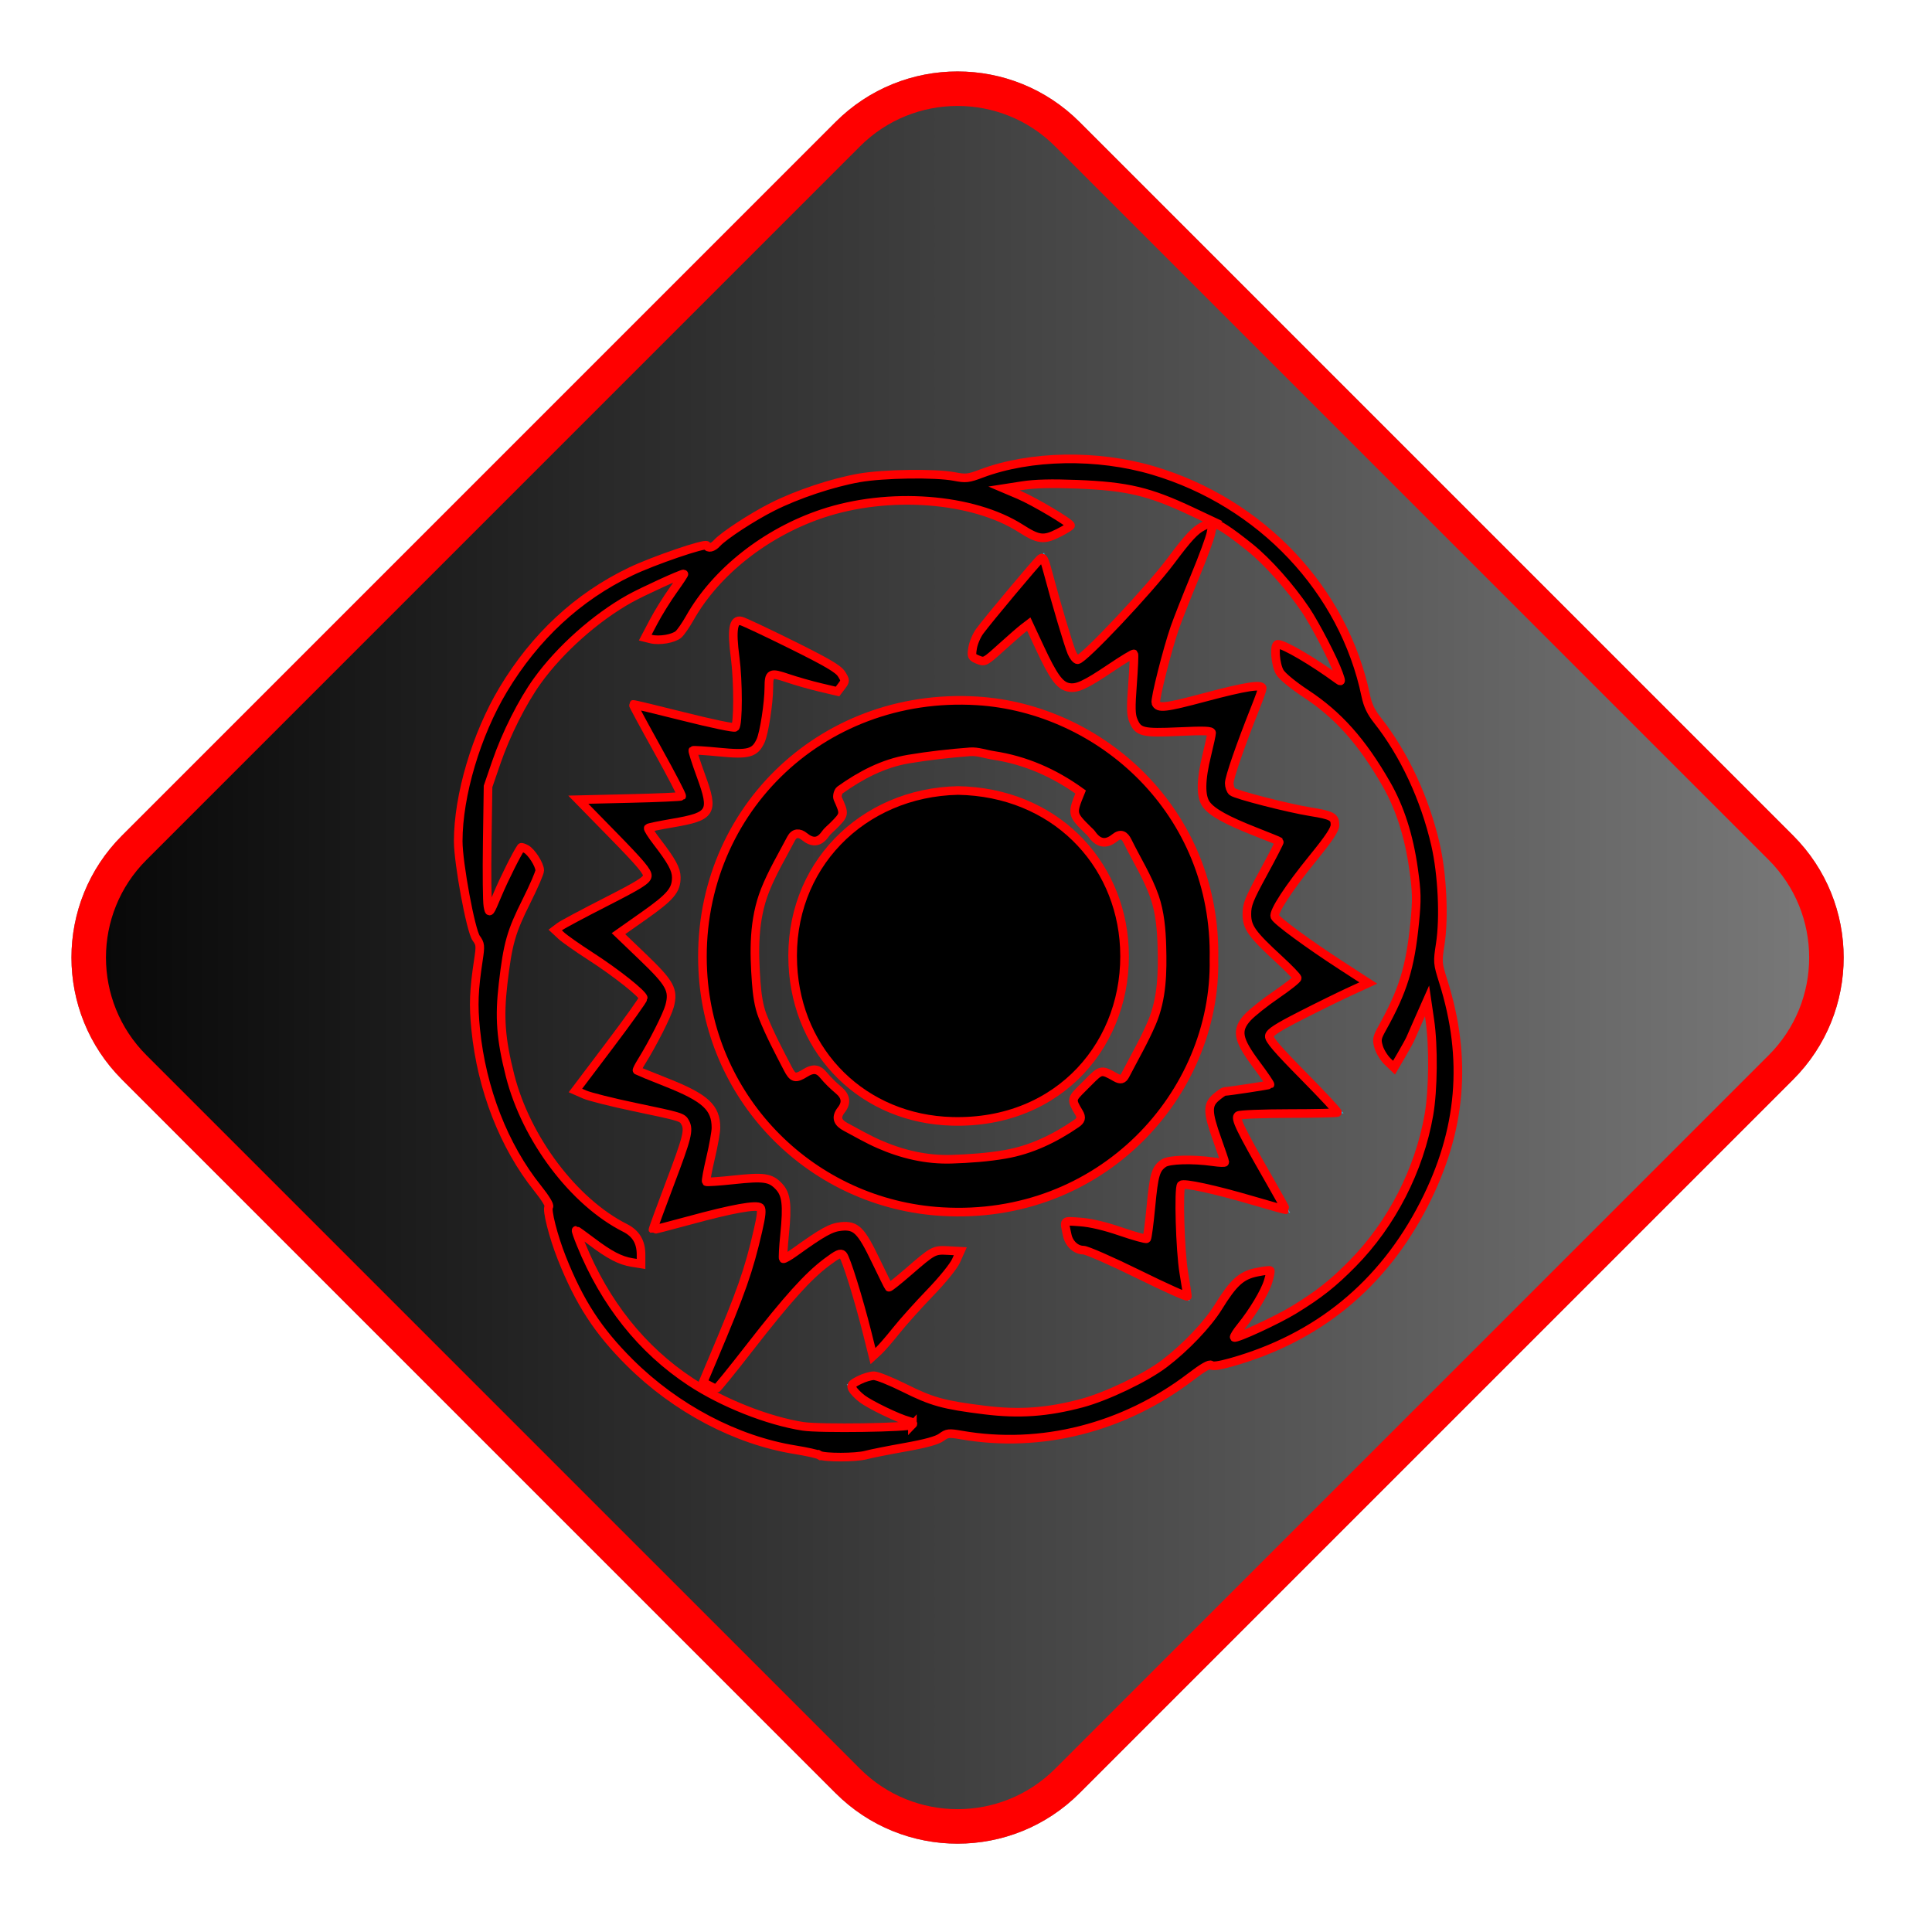 <?xml version="1.0" encoding="UTF-8" standalone="no"?>
<svg
   width="112"
   height="112"
   viewBox="0 0 112 112"
   fill="none"
   version="1.1"
   id="svg18945"
   sodipodi:docname="impulse.svg"
   inkscape:version="1.2.2 (732a01da63, 2022-12-09)"
   xmlns:inkscape="http://www.inkscape.org/namespaces/inkscape"
   xmlns:sodipodi="http://sodipodi.sourceforge.net/DTD/sodipodi-0.dtd"
   xmlns:xlink="http://www.w3.org/1999/xlink"
   xmlns="http://www.w3.org/2000/svg"
   xmlns:svg="http://www.w3.org/2000/svg">
  <sodipodi:namedview
     id="namedview18947"
     pagecolor="#ffffff"
     bordercolor="#000000"
     borderopacity="0.25"
     inkscape:showpageshadow="2"
     inkscape:pageopacity="0.0"
     inkscape:pagecheckerboard="0"
     inkscape:deskcolor="#d1d1d1"
     showgrid="false"
     inkscape:zoom="7.8303571"
     inkscape:cx="53.254276"
     inkscape:cy="56.063854"
     inkscape:window-width="1920"
     inkscape:window-height="1057"
     inkscape:window-x="-8"
     inkscape:window-y="-8"
     inkscape:window-maximized="1"
     inkscape:current-layer="svg18945" />
  <path
     opacity="0.498"
     d="M103.951 48.44L62.582 7.071C58.677 3.166 52.345 3.166 48.44 7.071L7.071 48.44C3.166 52.345 3.166 58.676 7.071 62.582L48.44 103.95C52.345 107.856 58.677 107.856 62.582 103.95L103.951 62.582C107.856 58.676 107.856 52.345 103.951 48.44Z"
     fill="black"
     id="path18896" />
  <g
     filter="url(#filter0_d_117_413)"
     id="g18900"
     style="filter:url(#filter0_d_117_413);fill-opacity:1;fill:url(#linearGradient24019);stroke:#ff0000;stroke-opacity:1">
    <path
       d="M61.875 7.778L103.244 49.147C106.758 52.661 106.758 58.36 103.244 61.875L61.875 103.243C58.36 106.758 52.662 106.758 49.147 103.243L7.778 61.875C4.264 58.36 4.264 52.661 7.778 49.147L49.147 7.778C52.662 4.263 58.36 4.263 61.875 7.778Z"
       stroke="#00D1FF"
       stroke-width="2"
       id="path18898"
       style="fill-opacity:1;fill:url(#linearGradient24019);stroke:#ff0000;stroke-opacity:1" />
  </g>
  <path
     d="M47.757 83.999C47.616 83.918 47.48 83.774 47.335 83.766C44.754 83.6 42.41 82.682 40.232 81.388C37.36 79.682 35.082 77.373 33.632 74.319C33.007 73.005 32.47 71.663 32.198 70.229C32.248 70.199 32.299 70.169 32.349 70.139C32.45 70.301 32.589 70.453 32.648 70.629C33.644 73.611 35.098 76.33 37.375 78.537C39.252 80.356 41.462 81.642 43.95 82.501C46.736 83.462 49.573 83.36 52.429 83.124C53.058 83.072 53.676 82.874 54.298 82.743C54.325 82.795 54.351 82.847 54.377 82.899C54.254 83 54.143 83.166 54.005 83.191C52.923 83.393 51.834 83.562 50.752 83.756C50.438 83.813 50.133 83.917 49.823 84C49.134 83.999 48.446 83.999 47.757 83.999Z"
     fill="#00D1FF"
     stroke="#00D1FF"
     id="path18902"
     style="fill:#000080;fill-opacity:1" />
  <path
     d="M70.374 55.609C70.521 63.417 63.834 70.787 54.606 70.239C47.136 69.795 41.143 63.84 40.743 56.3C40.262 47.235 47.531 40.072 56.644 40.63C63.787 41.067 70.551 47.042 70.374 55.609ZM62.645 45.912C61.106 44.803 59.441 44.072 57.583 43.79C57.133 43.721 56.677 43.55 56.236 43.583C55.041 43.675 53.847 43.807 52.667 44.005C51.196 44.252 49.897 44.939 48.694 45.798C48.583 45.877 48.51 46.166 48.566 46.293C48.969 47.205 48.981 47.2 48.288 47.894C48.141 48.043 47.965 48.173 47.847 48.343C47.489 48.858 47.095 48.876 46.626 48.493C46.341 48.261 46.046 48.261 45.861 48.615C45.343 49.606 44.762 50.575 44.353 51.611C43.674 53.33 43.706 55.155 43.84 56.965C43.89 57.623 43.973 58.309 44.212 58.914C44.622 59.95 45.149 60.941 45.663 61.933C45.969 62.526 46.116 62.551 46.69 62.197C47.083 61.954 47.401 61.915 47.728 62.315C47.993 62.637 48.3 62.932 48.62 63.202C49.034 63.55 49.098 63.93 48.771 64.343C48.399 64.815 48.602 65.106 49.038 65.337C49.672 65.675 50.296 66.038 50.953 66.326C52.29 66.914 53.699 67.247 55.164 67.201C56.206 67.167 57.257 67.095 58.282 66.916C59.781 66.654 61.135 66 62.39 65.14C62.652 64.96 62.731 64.808 62.54 64.489C62.087 63.733 62.109 63.719 62.753 63.076C62.874 62.954 62.996 62.832 63.117 62.711C63.827 62.002 63.838 61.983 64.681 62.461C64.958 62.618 65.103 62.58 65.231 62.333C65.753 61.322 66.329 60.334 66.774 59.291C67.376 57.88 67.397 56.353 67.356 54.853C67.33 53.892 67.243 52.888 66.932 51.99C66.544 50.873 65.894 49.847 65.368 48.776C65.185 48.403 64.969 48.289 64.617 48.573C64.089 48.999 63.651 48.877 63.283 48.343C63.23 48.267 63.151 48.205 63.084 48.138C62.126 47.187 62.126 47.187 62.645 45.912Z"
     fill="#00D1FF"
     id="path18904"
     style="fill:#000000;fill-opacity:1;stroke:#ff0000;stroke-opacity:1;stroke-width:0.5;stroke-dasharray:none" />
  <path
     d="M73.701 69.471C72.559 69.136 71.606 68.835 70.64 68.583C70.019 68.421 69.382 68.318 68.748 68.216C68.343 68.15 68.054 68.355 68.008 68.754C67.936 69.373 67.883 70.001 67.899 70.624C67.919 71.421 68.004 72.219 68.083 73.013C68.127 73.456 68.216 73.896 68.315 74.528C67.73 74.228 67.296 73.995 66.852 73.78C65.745 73.244 64.634 72.711 63.519 72.189C63.336 72.103 63.121 72.03 62.925 72.037C62.462 72.055 62.266 71.838 62.213 71.268C62.65 71.294 63.068 71.249 63.442 71.355C64.317 71.606 65.168 71.934 66.031 72.227C66.714 72.459 66.963 72.272 67.018 71.531C67.089 70.583 67.171 69.638 67.266 68.693C67.347 67.891 67.638 67.585 68.448 67.616C69.283 67.648 70.113 67.798 70.947 67.882C71.147 67.903 71.352 67.868 71.555 67.858C71.524 67.665 71.522 67.462 71.458 67.281C71.172 66.461 70.825 65.659 70.584 64.826C70.368 64.086 70.632 63.761 71.435 63.645C72.191 63.535 72.951 63.467 73.706 63.358C73.896 63.33 74.074 63.215 74.258 63.139C74.178 62.954 74.129 62.748 74.013 62.588C73.556 61.956 73.057 61.352 72.614 60.708C72.155 60.041 72.215 59.507 72.851 59.013C73.694 58.36 74.578 57.758 75.462 57.158C75.867 56.884 75.91 56.67 75.524 56.33C74.807 55.7 74.112 55.046 73.43 54.378C72.511 53.477 72.438 52.989 73.043 51.844C73.525 50.936 74.024 50.037 74.535 49.147C74.767 48.742 74.747 48.515 74.255 48.335C73.244 47.963 72.239 47.567 71.261 47.116C69.95 46.511 69.966 45.958 70.206 44.652C70.291 44.186 70.453 43.733 70.547 43.269C70.639 42.825 70.691 42.373 70.772 41.838C70.543 41.852 70.349 41.864 70.154 41.875C69.035 41.939 67.918 42.037 66.799 42.05C66.224 42.058 65.962 41.651 65.998 41.085C66.068 40.005 66.15 38.926 66.22 37.845C66.235 37.601 66.222 37.356 66.222 36.992C66.015 37.122 65.868 37.211 65.725 37.306C64.744 37.959 63.785 38.651 62.773 39.255C62.173 39.612 61.767 39.493 61.43 38.886C60.953 38.025 60.562 37.115 60.142 36.223C59.779 35.454 59.752 35.445 59.136 36.001C58.432 36.636 57.726 37.268 57.021 37.902C56.947 37.865 56.871 37.831 56.796 37.795C56.865 37.516 56.853 37.174 57.015 36.97C57.939 35.807 58.903 34.677 59.855 33.537C59.971 33.398 60.097 33.269 60.281 33.064C60.507 33.91 60.694 34.653 60.905 35.389C61.151 36.242 61.379 37.104 61.687 37.936C62.012 38.814 62.479 38.944 63.197 38.281C64.33 37.234 65.444 36.155 66.459 34.995C67.474 33.836 68.358 32.561 69.301 31.337C69.414 31.191 69.538 31.053 69.761 30.957C69.74 31.066 69.739 31.181 69.698 31.282C69.023 32.935 68.281 34.564 67.686 36.245C67.219 37.564 66.896 38.939 66.581 40.306C66.375 41.199 66.993 41.642 67.967 41.38C69.398 40.996 70.829 40.615 72.262 40.236C72.345 40.215 72.441 40.242 72.619 40.252C72.323 41.004 72.04 41.697 71.777 42.397C71.477 43.196 71.167 43.992 70.914 44.806C70.626 45.732 70.866 46.247 71.784 46.531C72.819 46.85 73.879 47.088 74.937 47.327C75.511 47.456 76.101 47.513 76.683 47.606C77.159 47.683 77.079 47.909 76.844 48.192C76.15 49.029 75.442 49.856 74.78 50.718C74.353 51.274 73.997 51.884 73.611 52.471C73.285 52.964 73.427 53.407 73.842 53.735C74.616 54.346 75.412 54.932 76.221 55.495C76.919 55.98 77.648 56.417 78.445 56.928C77.624 57.312 76.865 57.651 76.122 58.02C75.287 58.436 74.453 58.858 73.642 59.319C73.012 59.677 72.894 60.132 73.37 60.682C74.153 61.589 75.015 62.43 75.85 63.294C76.083 63.535 76.337 63.756 76.706 64.104C76.361 64.125 76.183 64.144 76.006 64.144C74.801 64.147 73.597 64.142 72.391 64.147C72.183 64.148 71.965 64.149 71.768 64.21C71.143 64.403 71.02 64.62 71.326 65.21C71.945 66.406 72.619 67.574 73.273 68.753C73.378 68.946 73.498 69.133 73.701 69.471Z"
     fill="#00D1FF"
     stroke="#00D1FF"
     id="path18906" />
  <path
     d="M51.422 75.373C51.904 74.945 52.348 74.538 52.806 74.148C53.3 73.728 53.786 73.294 54.316 72.927C54.477 72.815 54.776 72.902 55.011 72.898C54.905 73.108 54.842 73.358 54.688 73.523C53.9 74.371 53.072 75.181 52.293 76.036C51.908 76.456 51.6 76.946 51.248 77.396C51.153 77.519 51.02 77.611 50.842 77.775C50.614 76.888 50.431 76.101 50.206 75.326C49.958 74.473 49.702 73.619 49.392 72.787C49.157 72.159 48.669 72.042 48.115 72.454C46.538 73.625 45.27 75.101 44.063 76.63C43.18 77.749 42.322 78.888 41.454 80.018C41.404 79.996 41.354 79.974 41.305 79.952C41.517 79.436 41.723 78.917 41.945 78.406C42.939 76.103 43.908 73.792 44.383 71.312C44.439 71.016 44.556 70.724 44.572 70.426C44.614 69.633 44.386 69.39 43.611 69.473C42.972 69.541 42.34 69.695 41.711 69.835C41.193 69.951 40.681 70.098 40.169 70.238C39.665 70.374 39.163 70.519 38.495 70.706C38.71 70.148 38.87 69.74 39.026 69.329C39.416 68.299 39.817 67.274 40.19 66.238C40.584 65.14 40.083 64.403 38.815 64.15C37.436 63.874 36.058 63.592 34.682 63.301C34.484 63.259 34.3 63.154 34.021 63.042C34.199 62.813 34.332 62.644 34.462 62.472C35.483 61.122 36.509 59.774 37.523 58.42C37.839 57.996 37.755 57.559 37.385 57.24C36.709 56.658 36.011 56.095 35.283 55.58C34.602 55.098 33.866 54.695 33.16 54.246C33.046 54.173 32.965 54.046 32.869 53.944C32.981 53.858 33.083 53.753 33.207 53.69C34.588 53.007 35.995 52.374 37.346 51.637C38.23 51.155 38.263 50.604 37.547 49.858C36.715 48.992 35.846 48.158 34.997 47.307C34.827 47.137 34.67 46.954 34.494 46.765C35.394 46.765 36.238 46.788 37.08 46.759C37.879 46.731 38.679 46.675 39.473 46.581C39.977 46.522 40.132 46.217 39.89 45.77C39.222 44.533 38.524 43.313 37.838 42.086C37.748 41.926 37.662 41.762 37.493 41.448C37.86 41.531 38.086 41.575 38.307 41.633C39.628 41.977 40.944 42.34 42.269 42.664C42.689 42.767 43.061 42.601 43.128 42.134C43.211 41.556 43.264 40.966 43.248 40.384C43.227 39.605 43.137 38.828 43.058 38.052C43.019 37.657 42.93 37.267 42.888 36.871C42.874 36.738 42.941 36.598 42.971 36.461C43.092 36.491 43.223 36.501 43.331 36.556C44.669 37.228 46.001 37.91 47.339 38.579C47.592 38.705 47.899 38.738 48.126 38.894C48.299 39.013 48.385 39.257 48.51 39.445C48.461 39.504 48.41 39.563 48.361 39.622C47.728 39.457 47.09 39.312 46.465 39.124C45.867 38.944 45.29 38.694 44.687 38.533C44.568 38.501 44.261 38.714 44.242 38.843C44.148 39.481 44.139 40.132 44.069 40.776C44.003 41.379 43.94 41.99 43.797 42.579C43.692 43.012 43.377 43.316 42.873 43.273C41.925 43.191 40.981 43.084 40.033 43.007C39.47 42.962 39.438 43.044 39.646 43.567C39.983 44.41 40.304 45.262 40.605 46.12C40.783 46.628 40.605 46.977 40.062 47.088C39.133 47.277 38.19 47.401 37.253 47.555C37.108 47.579 36.964 47.611 36.692 47.665C37.261 48.426 37.778 49.116 38.294 49.808C39.084 50.864 38.965 51.461 37.862 52.203C36.992 52.788 36.147 53.405 35.224 54.053C35.368 54.232 35.466 54.386 35.595 54.507C36.222 55.091 36.854 55.675 37.495 56.245C38.622 57.246 38.738 57.796 38.034 59.138C37.583 59.998 37.123 60.855 36.618 61.683C36.338 62.142 36.463 62.356 36.911 62.531C37.846 62.893 38.779 63.263 39.706 63.646C40.934 64.154 41.301 64.962 40.958 66.256C40.731 67.114 40.552 67.984 40.31 69.022C41.178 68.958 41.943 68.904 42.707 68.845C42.782 68.839 42.853 68.79 42.927 68.783C44.416 68.642 45.325 68.569 45.141 70.546C45.06 71.414 44.975 72.282 44.9 73.15C44.881 73.37 44.898 73.592 44.898 73.948C45.155 73.766 45.314 73.651 45.475 73.538C46.334 72.938 47.172 72.304 48.06 71.749C48.92 71.213 49.46 71.378 49.917 72.283C50.386 73.215 50.798 74.175 51.237 75.121C51.256 75.168 51.298 75.209 51.422 75.373Z"
     fill="#00D1FF"
     stroke="#00D1FF"
     id="path18908" />
  <path
     d="M38.068 36.648C41.934 28.294 53.928 25.235 61.361 30.441C60.84 30.76 60.382 30.938 59.806 30.527C58.322 29.473 56.624 28.941 54.837 28.717C53.856 28.594 52.858 28.491 51.875 28.538C48.93 28.68 46.215 29.553 43.762 31.229C42.115 32.355 40.727 33.708 39.707 35.427C39.621 35.574 39.528 35.721 39.468 35.88C39.226 36.508 38.774 36.748 38.068 36.648Z"
     fill="#00D1FF"
     stroke="#00D1FF"
     id="path18910"
     style="fill:#80004c;fill-opacity:1" />
  <path
     d="M80.736 61.22C80.245 60.761 80.154 60.27 80.438 59.84C81.571 58.127 82.221 56.252 82.38 54.205C82.434 53.505 82.579 52.803 82.553 52.107C82.462 49.653 81.954 47.276 80.704 45.145C79.96 43.875 79.097 42.641 78.104 41.558C77.335 40.72 76.319 40.084 75.341 39.473C74.751 39.104 74.272 38.785 74.381 37.895C77.705 39.534 80.053 42.076 81.54 45.341C83.993 50.727 83.765 56.034 80.736 61.22Z"
     fill="#00D1FF"
     stroke="#00D1FF"
     id="path18912"
     style="fill:#000080;fill-opacity:1" />
  <path
     d="M73.119 74.117C73.08 74.276 73.073 74.387 73.027 74.477C72.017 76.421 70.596 78.024 68.897 79.393C67.153 80.798 65.173 81.78 63.034 82.376C60.68 83.03 58.276 83.174 55.834 82.78C53.894 82.468 52.091 81.829 50.386 80.885C50.205 80.784 50.081 80.579 49.93 80.421C50.137 80.324 50.341 80.162 50.553 80.148C50.78 80.132 51.045 80.207 51.242 80.326C52.549 81.131 53.925 81.768 55.46 81.965C56.74 82.13 58.035 82.39 59.31 82.328C63.329 82.13 66.829 80.614 69.663 77.744C70.455 76.944 71.079 75.952 71.654 74.975C72.009 74.377 72.471 74.22 73.119 74.117Z"
     fill="#00D1FF"
     stroke="#00D1FF"
     id="path18914"
     style="fill:#000080;fill-opacity:1" />
  <path
     d="M30.393 49.681C30.891 50.128 30.976 50.633 30.683 51.072C29.556 52.768 28.908 54.627 28.76 56.658C28.699 57.51 28.518 58.371 28.587 59.211C28.83 62.187 29.667 64.974 31.451 67.429C32.595 69.004 33.924 70.368 35.627 71.343C35.709 71.39 35.782 71.465 35.87 71.49C36.54 71.678 36.799 72.141 36.772 72.803C35.109 72.576 31.314 69.324 29.661 65.716C27.178 60.288 27.33 54.954 30.393 49.681Z"
     fill="#00D1FF"
     stroke="#00D1FF"
     id="path18916"
     style="fill:#000080;fill-opacity:1" />
  <path
     d="M40.839 32.276C40.681 32.378 40.537 32.521 40.365 32.576C35.048 34.271 31.057 37.477 28.868 42.693C28.205 44.273 27.71 45.921 27.726 47.666C27.739 49.204 27.753 50.743 27.82 52.28C27.843 52.803 28.035 53.319 28.13 53.842C28.149 53.947 28.077 54.068 28.045 54.184C27.953 54.094 27.799 54.016 27.778 53.912C27.581 52.889 27.402 51.863 27.227 50.837C27.14 50.317 27.018 49.795 27.005 49.273C26.942 46.94 27.478 44.713 28.344 42.569C29.269 40.281 30.639 38.273 32.393 36.531C34.097 34.836 36.117 33.633 38.367 32.813C39.143 32.531 39.938 32.301 40.724 32.047C40.762 32.124 40.801 32.2 40.839 32.276Z"
     fill="#00D1FF"
     stroke="#00D1FF"
     id="path18918"
     style="fill:#000080;fill-opacity:1" />
  <path
     d="M70.349 78.581C70.495 78.491 70.629 78.367 70.787 78.314C73.386 77.455 75.784 76.227 77.849 74.413C79.877 72.633 81.35 70.465 82.36 67.96C83.25 65.75 83.582 63.449 83.516 61.1C83.48 59.814 83.216 58.535 83.063 57.253C83.04 57.058 83.06 56.856 83.146 56.659C84.894 61.664 84.186 66.412 81.498 70.873C78.968 75.074 75.219 77.647 70.472 78.761C70.431 78.701 70.39 78.641 70.349 78.581Z"
     fill="#00D1FF"
     stroke="#00D1FF"
     id="path18920"
     style="fill:#000080;fill-opacity:1" />
  <path
     d="M78.835 40.741C78.726 40.617 78.561 40.51 78.516 40.367C77.717 37.795 76.491 35.45 74.75 33.388C73.128 31.465 71.15 29.99 68.827 29.028C67.643 28.537 66.416 28.043 65.161 27.846C63.591 27.601 61.974 27.595 60.377 27.613C59.396 27.624 58.418 27.876 57.436 28.007C57.214 28.037 56.983 28.012 56.76 27.952C64.422 24.898 76.422 29.201 78.835 40.741Z"
     fill="#00D1FF"
     stroke="#00D1FF"
     id="path18922"
     style="fill:#000080;fill-opacity:1" />
  <path
     d="M55.536 45.826C61.081 45.922 64.935 49.938 65.18 54.923C65.45 60.396 61.455 65.173 55.198 65.006C50.078 64.87 46.211 61.074 45.962 55.939C45.683 50.233 49.982 45.941 55.536 45.826Z"
     fill="#00D1FF"
     id="path18924"
     style="fill:#000000;fill-opacity:1;stroke:#ff0000;stroke-opacity:1;stroke-width:0.5;stroke-dasharray:none" />
  <defs
     id="defs18943">
    <linearGradient
       inkscape:collect="always"
       id="linearGradient24017">
      <stop
         style="stop-color:#000000;stop-opacity:1;"
         offset="0"
         id="stop24013" />
      <stop
         style="stop-color:#000000;stop-opacity:0;"
         offset="1"
         id="stop24015" />
    </linearGradient>
    <filter
       id="filter0_d_117_413"
       x="-0.858"
       y="-0.858"
       width="112.737"
       height="112.737"
       filterUnits="userSpaceOnUse"
       color-interpolation-filters="sRGB">
      <feFlood
         flood-opacity="0"
         result="BackgroundImageFix"
         id="feFlood18926" />
      <feColorMatrix
         in="SourceAlpha"
         type="matrix"
         values="0 0 0 0 0 0 0 0 0 0 0 0 0 0 0 0 0 0 127 0"
         result="hardAlpha"
         id="feColorMatrix18928" />
      <feOffset
         id="feOffset18930" />
      <feGaussianBlur
         stdDeviation="0.003"
         id="feGaussianBlur18932" />
      <feComposite
         in2="hardAlpha"
         operator="out"
         id="feComposite18934" />
      <feColorMatrix
         type="matrix"
         values="0 0 0 0 0.063 0 0 0 0 0.631 0 0 0 0 0.992 0 0 0 1 0"
         id="feColorMatrix18936" />
      <feBlend
         mode="normal"
         in2="BackgroundImageFix"
         result="effect1_dropShadow_117_413"
         id="feBlend18938" />
      <feBlend
         mode="normal"
         in="SourceGraphic"
         in2="effect1_dropShadow_117_413"
         result="shape"
         id="feBlend18940" />
    </filter>
    <linearGradient
       inkscape:collect="always"
       xlink:href="#linearGradient24017"
       id="linearGradient24019"
       x1="-0.858"
       y1="55.511"
       x2="111.879"
       y2="55.511"
       gradientUnits="userSpaceOnUse" />
  </defs>
  <path
     style="fill:#000000;fill-opacity:1;stroke:#ff0000;stroke-width:0.5;stroke-dasharray:none;stroke-opacity:1"
     d="m 47.5,84.355 c -0.109,-0.064 -0.742,-0.204 -1.406,-0.311 -3.41,-0.549 -6.912,-2.394 -9.583,-5.051 -1.839,-1.828 -2.921,-3.492 -3.94,-6.058 -0.499,-1.256 -0.899,-2.837 -0.755,-2.982 0.067,-0.067 -0.202,-0.508 -0.648,-1.064 -1.957,-2.441 -3.246,-5.751 -3.593,-9.222 -0.141,-1.414 -0.108,-2.254 0.157,-4.004 0.128,-0.842 0.118,-0.938 -0.128,-1.277 -0.315,-0.434 -1.041,-4.354 -1.041,-5.622 0,-2.652 1.051,-6.192 2.609,-8.786 1.849,-3.08 4.329,-5.379 7.385,-6.845 1.318,-0.633 4.354,-1.671 4.416,-1.51 0.072,0.19 0.354,0.124 0.59,-0.137 0.392,-0.433 2.035,-1.508 3.213,-2.102 1.44,-0.726 3.472,-1.404 5.03,-1.679 1.41,-0.249 4.42,-0.292 5.521,-0.08 0.664,0.128 0.809,0.112 1.568,-0.174 2.833,-1.066 6.723,-1.134 9.96,-0.173 6.264,1.86 11.049,6.933 12.322,13.065 0.112,0.54 0.303,0.94 0.671,1.405 1.55,1.96 2.755,4.543 3.371,7.225 0.392,1.708 0.512,4.221 0.275,5.749 -0.164,1.057 -0.159,1.114 0.174,2.171 1.418,4.495 1.061,8.655 -1.108,12.895 -2.402,4.695 -6.167,7.782 -11.217,9.195 -0.671,0.188 -1.047,0.239 -1.132,0.153 -0.085,-0.085 -0.478,0.139 -1.182,0.677 -3.878,2.959 -8.685,4.18 -13.295,3.377 -0.732,-0.127 -0.827,-0.117 -1.16,0.129 -0.25,0.185 -0.91,0.366 -2.133,0.584 -0.973,0.174 -1.979,0.374 -2.234,0.445 -0.575,0.16 -2.436,0.164 -2.706,0.006 z m 5.392,-1.761 c 0.083,-0.083 0.003,-0.157 -0.233,-0.216 -0.567,-0.142 -2.219,-0.937 -2.682,-1.291 -0.232,-0.177 -0.482,-0.433 -0.554,-0.569 -0.114,-0.212 -0.062,-0.282 0.376,-0.506 0.28,-0.143 0.666,-0.259 0.858,-0.259 0.192,0 0.985,0.317 1.761,0.704 1.615,0.806 2.275,0.988 4.649,1.283 2.01,0.25 3.64,0.136 5.638,-0.395 1.429,-0.379 3.708,-1.469 4.789,-2.29 1.223,-0.929 2.509,-2.277 3.129,-3.281 0.879,-1.423 1.332,-1.836 2.214,-2.019 0.409,-0.085 0.767,-0.13 0.797,-0.1 0.03,0.03 -0.023,0.311 -0.118,0.624 -0.186,0.619 -0.875,1.767 -1.582,2.639 -0.245,0.302 -0.418,0.578 -0.384,0.612 0.1,0.1 2.503,-1.009 3.467,-1.601 1.46,-0.896 2.254,-1.524 3.395,-2.682 2.265,-2.299 3.867,-5.421 4.425,-8.629 0.248,-1.424 0.273,-3.974 0.054,-5.467 l -0.165,-1.125 -0.441,0.997 c -0.243,0.548 -0.477,1.083 -0.521,1.188 -0.044,0.105 -0.276,0.527 -0.515,0.937 l -0.435,0.746 -0.373,-0.357 c -0.205,-0.197 -0.437,-0.572 -0.516,-0.834 -0.128,-0.426 -0.107,-0.541 0.199,-1.091 1.221,-2.197 1.629,-3.522 1.887,-6.123 0.134,-1.35 0.125,-1.759 -0.067,-3.128 -0.268,-1.91 -0.79,-3.535 -1.572,-4.901 -1.417,-2.472 -2.786,-4.009 -4.677,-5.253 -0.72,-0.474 -1.356,-0.996 -1.5,-1.233 -0.267,-0.438 -0.354,-1.624 -0.12,-1.624 0.357,0 2.035,0.983 3.46,2.027 0.23,0.168 0.232,0.156 0.064,-0.322 -0.277,-0.786 -1.342,-2.845 -1.905,-3.684 -0.892,-1.33 -2.212,-2.813 -3.238,-3.638 -1.186,-0.954 -1.932,-1.439 -2.076,-1.35 -0.058,0.036 -0.139,0.271 -0.18,0.521 -0.041,0.251 -0.458,1.385 -0.928,2.521 -0.47,1.136 -0.995,2.469 -1.167,2.963 -0.436,1.252 -1.172,4.171 -1.099,4.361 0.129,0.337 0.541,0.289 2.864,-0.331 2.331,-0.622 3.306,-0.774 3.306,-0.517 0,0.068 -0.178,0.571 -0.396,1.117 -0.866,2.171 -1.519,4.056 -1.519,4.384 0,0.19 0.079,0.411 0.175,0.491 0.218,0.181 3.261,0.962 4.55,1.168 1.214,0.194 1.405,0.296 1.405,0.751 0,0.271 -0.328,0.766 -1.285,1.943 -1.4,1.721 -2.307,3.112 -2.204,3.381 0.089,0.232 1.94,1.594 3.848,2.831 l 1.572,1.019 -1.061,0.487 c -0.584,0.268 -1.866,0.898 -2.849,1.4 -1.356,0.692 -1.798,0.977 -1.828,1.182 -0.03,0.202 0.467,0.783 1.988,2.322 1.115,1.129 2,2.08 1.966,2.114 -0.034,0.034 -1.302,0.062 -2.818,0.063 -1.516,0.001 -2.838,0.054 -2.938,0.117 -0.207,0.131 0.095,0.759 1.789,3.713 0.544,0.948 0.979,1.734 0.967,1.746 -0.012,0.012 -0.883,-0.231 -1.937,-0.541 -2.172,-0.638 -3.984,-1.03 -4.121,-0.893 -0.172,0.172 -0.067,3.814 0.146,5.082 0.115,0.684 0.209,1.299 0.209,1.367 0,0.068 -1.278,-0.506 -2.839,-1.276 -1.562,-0.769 -2.998,-1.399 -3.193,-1.399 -0.425,0 -0.83,-0.373 -0.932,-0.859 -0.193,-0.914 -0.264,-0.84 0.746,-0.772 0.599,0.04 1.417,0.233 2.35,0.553 0.788,0.27 1.466,0.457 1.508,0.416 0.042,-0.042 0.152,-0.878 0.245,-1.858 0.177,-1.864 0.273,-2.191 0.739,-2.517 0.309,-0.216 1.668,-0.256 2.876,-0.084 0.369,0.053 0.67,0.063 0.67,0.023 -2e-5,-0.04 -0.201,-0.636 -0.447,-1.323 -0.566,-1.584 -0.575,-2.003 -0.054,-2.442 0.216,-0.182 0.432,-0.332 0.479,-0.333 0.255,-0.007 2.603,-0.365 2.64,-0.402 0.024,-0.024 -0.332,-0.548 -0.792,-1.164 -1.088,-1.457 -1.186,-1.984 -0.507,-2.725 0.25,-0.273 1.001,-0.869 1.669,-1.326 0.668,-0.457 1.211,-0.888 1.207,-0.958 -0.004,-0.07 -0.476,-0.559 -1.048,-1.085 -1.589,-1.463 -1.867,-1.854 -1.869,-2.62 -10e-4,-0.557 0.124,-0.87 0.964,-2.409 0.531,-0.973 0.947,-1.784 0.926,-1.804 -0.022,-0.02 -0.643,-0.273 -1.38,-0.562 -1.686,-0.662 -2.524,-1.126 -2.862,-1.584 -0.341,-0.463 -0.329,-1.412 0.038,-2.898 0.147,-0.597 0.268,-1.159 0.269,-1.248 7.67e-4,-0.128 -0.399,-0.145 -1.889,-0.077 -2.119,0.096 -2.364,0.036 -2.648,-0.643 -0.14,-0.334 -0.149,-0.747 -0.046,-2.112 0.07,-0.933 0.103,-1.72 0.074,-1.749 -0.029,-0.029 -0.621,0.329 -1.316,0.797 -1.528,1.028 -1.999,1.242 -2.491,1.134 -0.495,-0.109 -0.864,-0.621 -1.637,-2.277 l -0.646,-1.383 -0.308,0.235 c -0.17,0.129 -0.745,0.63 -1.278,1.112 -0.95,0.86 -0.977,0.874 -1.361,0.715 -0.371,-0.154 -0.387,-0.19 -0.306,-0.686 0.047,-0.288 0.234,-0.725 0.416,-0.971 0.505,-0.683 3.288,-4.007 3.506,-4.189 0.167,-0.138 0.231,-0.017 0.472,0.897 0.444,1.679 1.153,4.062 1.347,4.526 0.098,0.234 0.253,0.426 0.344,0.426 0.332,9.96e-4 4.126,-4.022 5.403,-5.729 1.008,-1.347 1.397,-1.768 1.851,-2.001 l 0.575,-0.295 -1.213,-0.571 c -2.472,-1.163 -3.727,-1.46 -6.65,-1.576 -1.479,-0.058 -2.434,-0.034 -3.175,0.081 l -1.059,0.165 0.876,0.372 c 0.869,0.369 2.983,1.625 2.983,1.773 0,0.042 -0.317,0.237 -0.703,0.433 -0.849,0.43 -1.156,0.393 -2.177,-0.26 -2.788,-1.784 -7.667,-2.15 -11.513,-0.864 -3.274,1.094 -6.176,3.383 -7.683,6.061 -0.222,0.394 -0.513,0.816 -0.647,0.937 -0.28,0.253 -1.115,0.397 -1.601,0.275 l -0.332,-0.083 0.484,-0.921 c 0.266,-0.507 0.783,-1.338 1.149,-1.848 0.366,-0.51 0.64,-0.927 0.609,-0.927 -0.162,0 -2.42,1.034 -3.152,1.443 -1.967,1.1 -4.032,2.938 -5.339,4.751 -0.88,1.221 -1.819,3.086 -2.389,4.746 l -0.475,1.384 -0.047,3.239 c -0.026,1.782 -0.009,3.446 0.039,3.698 0.086,0.457 0.087,0.456 0.566,-0.685 0.374,-0.891 1.124,-2.388 1.362,-2.718 0.017,-0.023 0.145,0.019 0.285,0.094 0.312,0.167 0.788,0.913 0.791,1.24 0.001,0.132 -0.343,0.93 -0.765,1.773 -0.897,1.792 -1.087,2.461 -1.358,4.789 -0.228,1.956 -0.133,3.217 0.4,5.322 0.931,3.677 3.695,7.342 6.667,8.84 0.633,0.319 0.929,0.815 0.929,1.557 v 0.533 l -0.523,-0.084 C 35.961,73.081 35.335,72.755 34.293,71.966 33.827,71.613 33.424,71.325 33.398,71.325 c -0.026,0 0.097,0.358 0.275,0.795 1.396,3.435 3.534,6.119 6.36,7.983 1.858,1.226 4.483,2.266 6.517,2.583 0.977,0.152 6.173,0.077 6.342,-0.092 z"
     id="path19530" />
  <path
     style="fill:#000000;fill-opacity:1;stroke:#ff0000;stroke-width:0.064;stroke-dasharray:none;stroke-opacity:1"
     d=""
     id="path23363" />
  <path
     style="fill:#000000;fill-opacity:1;stroke:#ff0000;stroke-width:0.5;stroke-dasharray:none;stroke-opacity:1"
     d="m 41.098,80.323 -0.343,-0.186 0.58,-1.373 c 1.652,-3.91 2.066,-5.09 2.604,-7.419 0.201,-0.869 0.237,-1.232 0.135,-1.334 -0.198,-0.198 -1.617,0.058 -4.142,0.747 -1.128,0.308 -2.063,0.547 -2.078,0.532 -0.014,-0.016 0.428,-1.226 0.983,-2.691 1.01,-2.665 1.117,-3.091 0.885,-3.525 -0.167,-0.313 -0.224,-0.33 -2.935,-0.897 -1.303,-0.273 -2.607,-0.6 -2.898,-0.728 l -0.53,-0.233 1.966,-2.603 c 1.082,-1.432 1.966,-2.67 1.966,-2.752 0,-0.225 -1.577,-1.476 -3.075,-2.44 -0.732,-0.471 -1.488,-1.003 -1.68,-1.181 l -0.349,-0.325 0.268,-0.202 c 0.147,-0.111 1.339,-0.748 2.648,-1.415 1.956,-0.997 2.387,-1.266 2.422,-1.51 0.033,-0.236 -0.373,-0.721 -1.979,-2.363 l -2.021,-2.066 2.964,-0.069 c 1.63,-0.038 2.993,-0.098 3.028,-0.134 0.035,-0.035 -0.589,-1.24 -1.389,-2.677 -0.799,-1.437 -1.44,-2.626 -1.423,-2.642 0.017,-0.017 1.33,0.298 2.919,0.699 1.589,0.401 2.936,0.683 2.992,0.626 0.183,-0.182 0.184,-2.661 0.002,-4.041 -0.215,-1.626 -0.113,-2.236 0.352,-2.12 0.163,0.041 1.486,0.664 2.938,1.384 2.056,1.02 2.694,1.395 2.879,1.693 0.231,0.373 0.231,0.392 0.001,0.697 l -0.236,0.313 -1.001,-0.236 c -0.551,-0.13 -1.4,-0.372 -1.887,-0.538 -1.009,-0.343 -1.089,-0.304 -1.092,0.541 -0.003,0.898 -0.275,2.651 -0.479,3.091 -0.335,0.72 -0.7,0.82 -2.402,0.653 -0.813,-0.079 -1.499,-0.122 -1.526,-0.095 -0.027,0.027 0.185,0.689 0.471,1.471 0.772,2.112 0.629,2.351 -1.647,2.739 -0.741,0.126 -1.375,0.257 -1.409,0.291 -0.034,0.034 0.196,0.395 0.51,0.803 0.855,1.112 1.115,1.592 1.116,2.057 8.43e-4,0.739 -0.328,1.128 -1.869,2.215 l -1.483,1.045 1.409,1.352 c 1.595,1.531 1.804,1.913 1.555,2.844 -0.139,0.522 -0.958,2.142 -1.624,3.213 -0.168,0.27 -0.287,0.505 -0.264,0.522 0.023,0.017 0.807,0.336 1.743,0.708 2.228,0.886 2.832,1.445 2.832,2.618 0,0.235 -0.14,1.02 -0.311,1.745 -0.171,0.725 -0.285,1.344 -0.253,1.376 0.032,0.032 0.742,-0.015 1.579,-0.105 1.759,-0.189 2.139,-0.136 2.622,0.368 0.446,0.465 0.518,1.056 0.342,2.809 -0.074,0.735 -0.108,1.363 -0.076,1.394 0.032,0.032 0.331,-0.138 0.664,-0.378 1.625,-1.167 2.111,-1.436 2.696,-1.492 0.855,-0.081 1.147,0.208 2.001,1.984 0.396,0.823 0.739,1.516 0.763,1.539 0.024,0.024 0.522,-0.371 1.107,-0.878 1.473,-1.275 1.502,-1.291 2.323,-1.247 l 0.709,0.039 -0.249,0.556 c -0.141,0.315 -0.792,1.117 -1.502,1.852 -0.689,0.713 -1.573,1.699 -1.964,2.19 -0.391,0.492 -0.855,1.026 -1.029,1.187 l -0.318,0.293 -0.331,-1.323 c -0.507,-2.022 -1.233,-4.353 -1.414,-4.538 -0.133,-0.136 -0.306,-0.058 -0.947,0.424 -1.082,0.813 -2.275,2.137 -4.458,4.946 -1.024,1.317 -1.896,2.392 -1.938,2.389 -0.042,-0.003 -0.231,-0.089 -0.42,-0.192 z"
     id="path23365" />
</svg>
